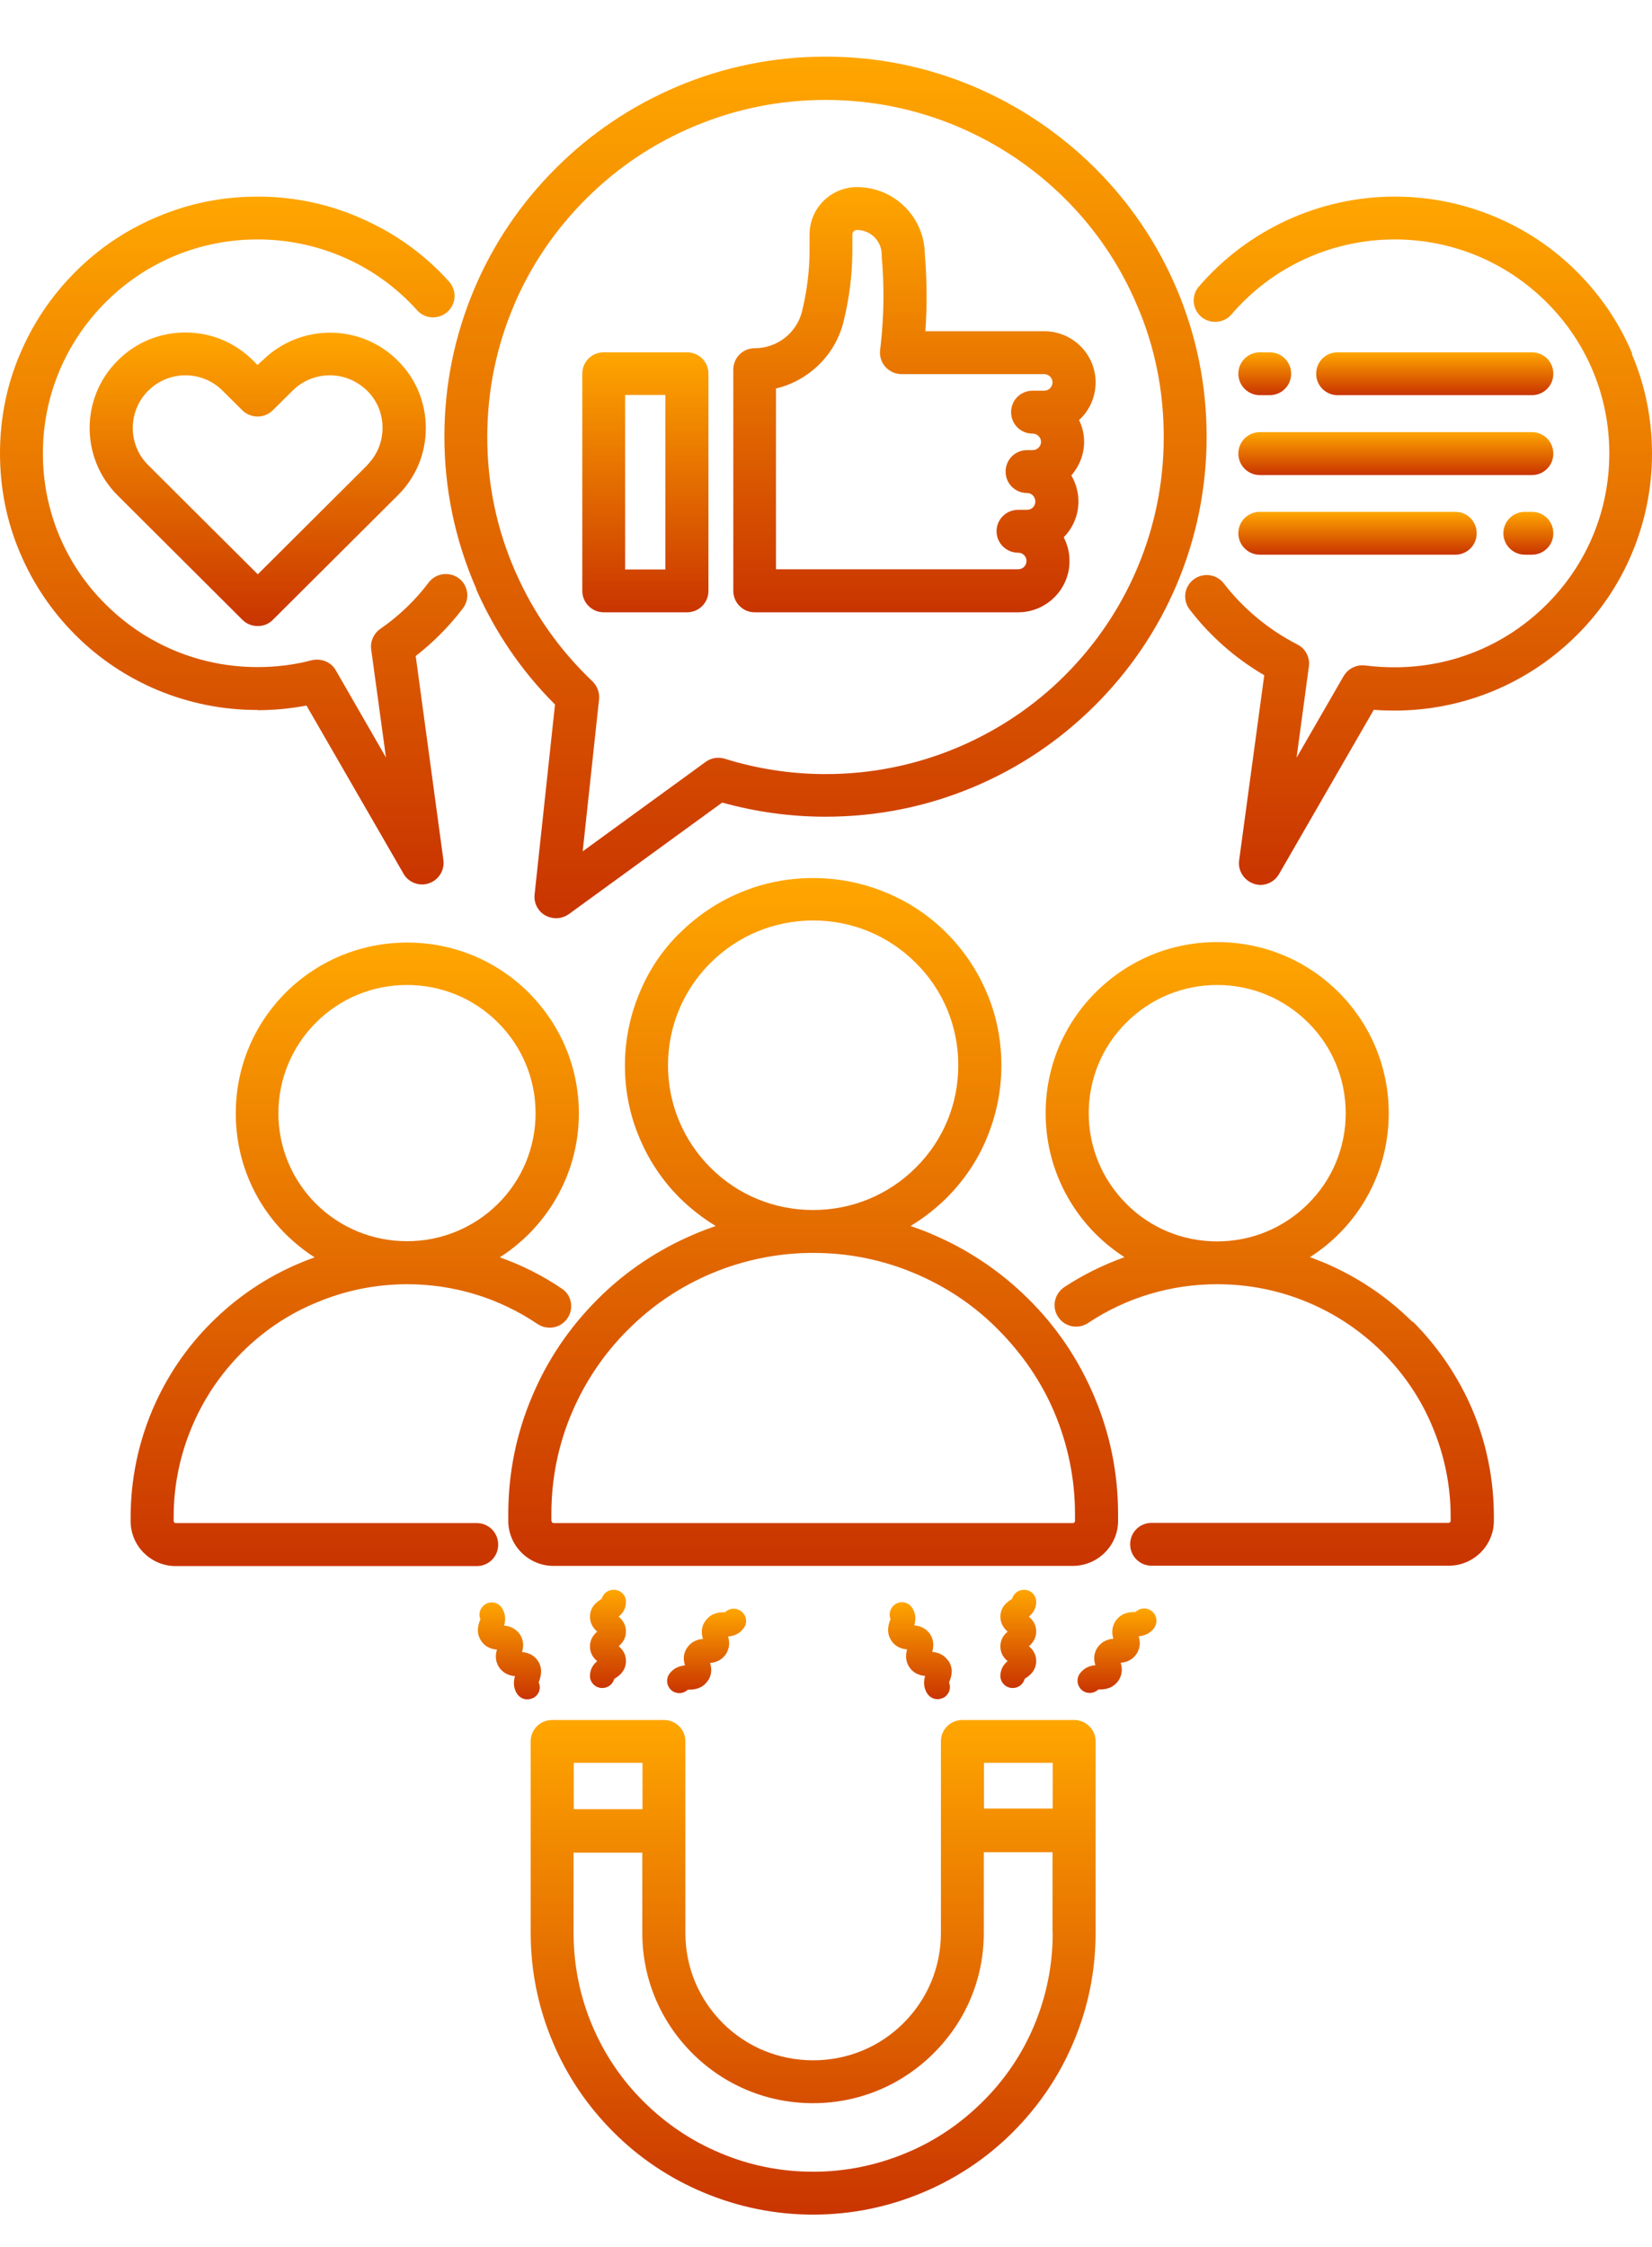 <svg width="25" height="34" viewBox="0 0 25 34" fill="none" xmlns="http://www.w3.org/2000/svg">
<path d="M16.92 23.015V22.908C16.92 22.287 16.797 21.687 16.555 21.121C16.323 20.573 15.992 20.081 15.567 19.659C15.142 19.236 14.649 18.906 14.102 18.674C13.998 18.628 13.887 18.588 13.78 18.551C13.976 18.432 14.157 18.291 14.322 18.129C14.582 17.869 14.79 17.566 14.931 17.226C15.078 16.875 15.154 16.504 15.154 16.122C15.154 15.739 15.081 15.366 14.931 15.017C14.787 14.678 14.582 14.375 14.322 14.115C14.062 13.855 13.756 13.65 13.416 13.509C13.065 13.362 12.691 13.286 12.306 13.286C11.92 13.286 11.547 13.359 11.195 13.509C10.855 13.65 10.553 13.858 10.289 14.115C10.026 14.372 9.821 14.678 9.681 15.017C9.534 15.366 9.457 15.739 9.457 16.122C9.457 16.504 9.531 16.878 9.681 17.226C9.824 17.566 10.029 17.869 10.289 18.129C10.455 18.291 10.635 18.432 10.831 18.551C10.724 18.588 10.617 18.628 10.51 18.674C9.962 18.906 9.466 19.236 9.044 19.659C8.622 20.081 8.288 20.57 8.056 21.121C7.814 21.687 7.692 22.29 7.692 22.908V23.015C7.692 23.388 8.001 23.694 8.374 23.694H16.234C16.611 23.694 16.92 23.388 16.92 23.015ZM10.751 17.667C10.338 17.254 10.109 16.703 10.109 16.119C10.109 15.534 10.338 14.984 10.751 14.571C11.165 14.158 11.718 13.928 12.306 13.928C12.893 13.928 13.444 14.155 13.86 14.571C14.276 14.984 14.502 15.534 14.502 16.119C14.502 16.703 14.276 17.254 13.86 17.667C13.447 18.08 12.893 18.309 12.306 18.309C11.718 18.309 11.165 18.083 10.751 17.667ZM8.344 23.015V22.908C8.344 22.376 8.448 21.858 8.656 21.372C8.858 20.901 9.142 20.479 9.506 20.118C9.87 19.753 10.293 19.469 10.764 19.27C11.253 19.065 11.77 18.958 12.306 18.958C12.841 18.958 13.358 19.062 13.848 19.27C14.319 19.469 14.744 19.753 15.105 20.118C15.466 20.482 15.757 20.901 15.956 21.372C16.161 21.858 16.268 22.376 16.268 22.908V23.015C16.268 23.033 16.253 23.046 16.237 23.046H8.377C8.359 23.046 8.347 23.03 8.347 23.015H8.344Z" fill="url(#paint0_linear_51_3)"/>
<path d="M7.539 23.37C7.539 23.192 7.395 23.046 7.215 23.046H2.659C2.64 23.046 2.628 23.03 2.628 23.015V22.954C2.628 22.477 2.723 22.018 2.907 21.583C3.084 21.164 3.338 20.788 3.662 20.463C3.987 20.139 4.363 19.885 4.785 19.711C5.22 19.527 5.685 19.432 6.162 19.432C6.869 19.432 7.551 19.64 8.136 20.035C8.285 20.133 8.487 20.096 8.588 19.946C8.689 19.796 8.65 19.594 8.5 19.497C8.206 19.298 7.894 19.142 7.563 19.025C7.719 18.927 7.863 18.808 7.998 18.677C8.487 18.187 8.76 17.538 8.76 16.847C8.76 16.155 8.487 15.507 7.998 15.017C7.508 14.531 6.857 14.262 6.162 14.262C5.468 14.262 4.816 14.531 4.326 15.017C3.837 15.507 3.568 16.155 3.568 16.847C3.568 17.538 3.837 18.19 4.326 18.677C4.461 18.808 4.605 18.927 4.761 19.025C4.687 19.053 4.611 19.08 4.534 19.114C4.036 19.322 3.589 19.625 3.203 20.008C2.818 20.39 2.518 20.837 2.307 21.332C2.09 21.846 1.977 22.394 1.977 22.957V23.018C1.977 23.395 2.286 23.697 2.659 23.697H7.215C7.395 23.697 7.539 23.554 7.539 23.373V23.37ZM4.213 16.844C4.213 16.327 4.418 15.837 4.782 15.473C5.149 15.106 5.639 14.904 6.159 14.904C6.679 14.904 7.169 15.106 7.536 15.473C7.903 15.84 8.105 16.327 8.105 16.844C8.105 17.361 7.903 17.851 7.536 18.215C7.169 18.579 6.679 18.781 6.159 18.781C5.639 18.781 5.149 18.579 4.782 18.215C4.415 17.847 4.213 17.361 4.213 16.844Z" fill="url(#paint1_linear_51_3)"/>
<path d="M21.377 20.004C20.992 19.622 20.545 19.322 20.05 19.111C19.973 19.08 19.9 19.05 19.823 19.022C19.979 18.924 20.123 18.808 20.258 18.674C20.747 18.187 21.016 17.535 21.016 16.844C21.016 16.152 20.744 15.501 20.258 15.014C19.768 14.525 19.116 14.255 18.419 14.255C17.721 14.255 17.073 14.525 16.583 15.014C16.093 15.501 15.824 16.152 15.824 16.844C15.824 17.535 16.097 18.187 16.583 18.674C16.718 18.808 16.864 18.924 17.017 19.022C16.696 19.139 16.39 19.288 16.103 19.478C15.956 19.579 15.913 19.778 16.014 19.928C16.112 20.078 16.314 20.118 16.464 20.02C17.045 19.634 17.718 19.432 18.419 19.432C18.896 19.432 19.358 19.524 19.796 19.708C20.218 19.885 20.594 20.139 20.919 20.46C21.243 20.785 21.5 21.161 21.674 21.58C21.858 22.015 21.953 22.474 21.953 22.951V23.012C21.953 23.03 21.937 23.043 21.922 23.043H17.427C17.247 23.043 17.103 23.186 17.103 23.367C17.103 23.547 17.247 23.691 17.427 23.691H21.925C22.301 23.691 22.607 23.385 22.607 23.012V22.951C22.607 22.388 22.497 21.84 22.28 21.326C22.069 20.834 21.766 20.384 21.384 20.001L21.377 20.004ZM18.419 18.784C17.899 18.784 17.409 18.582 17.045 18.215C16.678 17.847 16.476 17.361 16.476 16.844C16.476 16.327 16.678 15.837 17.045 15.473C17.412 15.106 17.902 14.904 18.419 14.904C18.936 14.904 19.428 15.106 19.796 15.473C20.163 15.837 20.365 16.327 20.365 16.844C20.365 17.361 20.163 17.851 19.796 18.215C19.428 18.582 18.939 18.784 18.419 18.784Z" fill="url(#paint2_linear_51_3)"/>
<path d="M3.968 5.456L3.898 5.523L3.831 5.456C3.555 5.181 3.194 5.031 2.806 5.031C2.417 5.031 2.053 5.181 1.781 5.456C1.215 6.019 1.215 6.934 1.781 7.497L3.668 9.378C3.73 9.44 3.812 9.473 3.901 9.473C3.99 9.473 4.069 9.44 4.13 9.378L6.018 7.497C6.294 7.224 6.444 6.863 6.444 6.478C6.444 6.092 6.294 5.728 6.018 5.456C5.455 4.893 4.537 4.893 3.971 5.456H3.968ZM5.559 7.038L3.901 8.69L2.243 7.038C1.931 6.729 1.931 6.224 2.243 5.912C2.393 5.762 2.595 5.679 2.806 5.679C3.017 5.679 3.219 5.762 3.369 5.912L3.668 6.209C3.797 6.334 4.002 6.334 4.127 6.209L4.427 5.912C4.577 5.762 4.779 5.679 4.99 5.679C5.201 5.679 5.403 5.762 5.556 5.912C5.709 6.062 5.789 6.264 5.789 6.475C5.789 6.686 5.706 6.888 5.556 7.038H5.559Z" fill="url(#paint3_linear_51_3)"/>
<path d="M3.898 10.746C4.146 10.746 4.397 10.722 4.638 10.676L6.107 13.221C6.165 13.325 6.275 13.383 6.388 13.383C6.422 13.383 6.459 13.377 6.492 13.365C6.639 13.316 6.731 13.166 6.71 13.013L6.291 9.926C6.56 9.718 6.801 9.473 7.006 9.204C7.114 9.06 7.086 8.858 6.945 8.751C6.801 8.644 6.596 8.672 6.489 8.812C6.284 9.085 6.037 9.32 5.755 9.516C5.654 9.586 5.602 9.706 5.617 9.825L5.841 11.462L5.082 10.143C5.012 10.018 4.862 9.957 4.718 9.99C4.452 10.061 4.173 10.094 3.898 10.094C3.032 10.094 2.215 9.758 1.6 9.146C0.985 8.537 0.649 7.723 0.649 6.86C0.649 5.998 0.988 5.184 1.6 4.572C2.212 3.96 3.029 3.623 3.898 3.623C4.366 3.623 4.819 3.721 5.241 3.911C5.648 4.095 6.009 4.358 6.312 4.694C6.431 4.829 6.636 4.838 6.771 4.719C6.906 4.599 6.915 4.394 6.795 4.26C6.434 3.859 6 3.544 5.51 3.324C5.002 3.091 4.461 2.975 3.898 2.975C3.372 2.975 2.861 3.076 2.38 3.281C1.915 3.476 1.499 3.755 1.141 4.113C0.783 4.471 0.502 4.887 0.306 5.349C0.101 5.826 0 6.334 0 6.86C0 7.387 0.101 7.895 0.306 8.372C0.502 8.834 0.783 9.25 1.141 9.608C1.499 9.966 1.915 10.244 2.38 10.44C2.864 10.642 3.372 10.743 3.898 10.743V10.746Z" fill="url(#paint4_linear_51_3)"/>
<path d="M19.064 5.979H19.214C19.395 5.979 19.539 5.835 19.539 5.655C19.539 5.474 19.395 5.331 19.214 5.331H19.064C18.887 5.331 18.74 5.474 18.74 5.655C18.74 5.835 18.887 5.979 19.064 5.979Z" fill="url(#paint5_linear_51_3)"/>
<path d="M24.7 5.349C24.504 4.884 24.223 4.471 23.865 4.113C23.507 3.755 23.091 3.476 22.626 3.281C22.145 3.079 21.634 2.975 21.108 2.975C19.967 2.975 18.887 3.473 18.143 4.336C18.024 4.474 18.043 4.676 18.177 4.792C18.312 4.908 18.52 4.893 18.636 4.758C19.254 4.036 20.154 3.623 21.105 3.623C21.971 3.623 22.788 3.96 23.403 4.572C24.018 5.184 24.354 5.998 24.354 6.86C24.354 7.723 24.018 8.537 23.403 9.149C22.788 9.761 21.974 10.097 21.105 10.097C20.958 10.097 20.808 10.088 20.662 10.07C20.53 10.052 20.401 10.116 20.334 10.229L19.621 11.465L19.808 10.082C19.826 9.948 19.756 9.813 19.634 9.752C19.202 9.531 18.817 9.213 18.52 8.828C18.413 8.687 18.208 8.659 18.064 8.767C17.92 8.877 17.893 9.079 18.003 9.222C18.309 9.623 18.697 9.963 19.132 10.217L18.752 13.019C18.731 13.172 18.823 13.319 18.97 13.371C19.003 13.383 19.04 13.39 19.074 13.39C19.19 13.39 19.297 13.328 19.355 13.227L20.79 10.74C20.894 10.749 20.998 10.752 21.102 10.752C21.628 10.752 22.139 10.648 22.62 10.446C23.085 10.25 23.501 9.969 23.859 9.614C24.217 9.259 24.498 8.843 24.694 8.378C24.896 7.898 25 7.39 25 6.867C25 6.343 24.899 5.832 24.694 5.355L24.7 5.349Z" fill="url(#paint6_linear_51_3)"/>
<path d="M23.183 5.979C23.363 5.979 23.507 5.835 23.507 5.655C23.507 5.474 23.363 5.331 23.183 5.331H20.242C20.062 5.331 19.918 5.474 19.918 5.655C19.918 5.835 20.062 5.979 20.242 5.979H23.183Z" fill="url(#paint7_linear_51_3)"/>
<path d="M19.064 7.188H23.183C23.363 7.188 23.507 7.044 23.507 6.863C23.507 6.683 23.363 6.539 23.183 6.539H19.064C18.887 6.539 18.74 6.683 18.74 6.863C18.74 7.044 18.887 7.188 19.064 7.188Z" fill="url(#paint8_linear_51_3)"/>
<path d="M23.183 7.745H23.076C22.898 7.745 22.751 7.888 22.751 8.069C22.751 8.249 22.898 8.393 23.076 8.393H23.183C23.363 8.393 23.507 8.249 23.507 8.069C23.507 7.888 23.363 7.745 23.183 7.745Z" fill="url(#paint9_linear_51_3)"/>
<path d="M19.064 8.393H22.023C22.203 8.393 22.347 8.249 22.347 8.069C22.347 7.888 22.203 7.745 22.023 7.745H19.064C18.887 7.745 18.74 7.888 18.74 8.069C18.74 8.249 18.887 8.393 19.064 8.393Z" fill="url(#paint10_linear_51_3)"/>
<path d="M11.418 9.265H15.408C15.836 9.265 16.185 8.916 16.185 8.491C16.185 8.36 16.155 8.24 16.097 8.13C16.234 7.992 16.32 7.8 16.32 7.589C16.32 7.445 16.28 7.31 16.213 7.194C16.332 7.056 16.406 6.879 16.406 6.686C16.406 6.567 16.378 6.453 16.329 6.356C16.485 6.215 16.58 6.01 16.58 5.786C16.58 5.358 16.231 5.012 15.803 5.012H14.004C14.031 4.621 14.028 4.226 13.995 3.838C13.985 3.281 13.53 2.831 12.97 2.831C12.572 2.831 12.251 3.152 12.251 3.55V3.785C12.251 4.098 12.211 4.41 12.137 4.713C12.055 5.04 11.761 5.269 11.421 5.269C11.241 5.269 11.097 5.413 11.097 5.594V8.941C11.097 9.118 11.241 9.265 11.421 9.265H11.418ZM11.746 5.878C12.238 5.759 12.639 5.376 12.765 4.869C12.853 4.514 12.899 4.15 12.899 3.785V3.55C12.899 3.51 12.93 3.48 12.97 3.48C13.175 3.48 13.343 3.648 13.343 3.853C13.343 3.862 13.343 3.871 13.343 3.88C13.383 4.324 13.377 4.777 13.328 5.22L13.318 5.303C13.309 5.395 13.34 5.487 13.401 5.554C13.462 5.621 13.551 5.661 13.643 5.661H15.8C15.87 5.661 15.928 5.716 15.928 5.786C15.928 5.857 15.87 5.912 15.8 5.912H15.625C15.445 5.912 15.301 6.056 15.301 6.236C15.301 6.417 15.445 6.561 15.625 6.561C15.696 6.561 15.754 6.616 15.754 6.686C15.754 6.756 15.696 6.811 15.625 6.811H15.543C15.362 6.811 15.218 6.955 15.218 7.136C15.218 7.316 15.362 7.46 15.543 7.46C15.613 7.46 15.668 7.518 15.668 7.589C15.668 7.659 15.613 7.714 15.543 7.714H15.408C15.228 7.714 15.081 7.858 15.081 8.038C15.081 8.219 15.228 8.363 15.408 8.363C15.479 8.363 15.534 8.418 15.534 8.488C15.534 8.558 15.479 8.614 15.408 8.614H11.743V5.875L11.746 5.878Z" fill="url(#paint11_linear_51_3)"/>
<path d="M9.136 9.265H10.396C10.577 9.265 10.721 9.121 10.721 8.941V5.655C10.721 5.474 10.577 5.331 10.396 5.331H9.136C8.955 5.331 8.812 5.474 8.812 5.655V8.941C8.812 9.121 8.959 9.265 9.136 9.265ZM9.46 5.976H10.069V8.617H9.46V5.976Z" fill="url(#paint12_linear_51_3)"/>
<path d="M7.205 8.913C7.493 9.568 7.894 10.156 8.399 10.66L8.09 13.536C8.077 13.665 8.139 13.787 8.252 13.852C8.304 13.879 8.359 13.894 8.414 13.894C8.481 13.894 8.549 13.873 8.607 13.833L10.929 12.144C11.437 12.285 11.963 12.358 12.492 12.358C13.273 12.358 14.028 12.206 14.738 11.906C15.423 11.618 16.041 11.202 16.571 10.673C17.1 10.146 17.516 9.531 17.807 8.846C18.107 8.136 18.26 7.384 18.26 6.606C18.26 5.829 18.107 5.08 17.807 4.37C17.516 3.685 17.1 3.07 16.571 2.543C16.041 2.017 15.423 1.601 14.738 1.31C14.028 1.01 13.273 0.857 12.492 0.857C11.712 0.857 10.956 1.01 10.247 1.31C9.561 1.601 8.943 2.014 8.414 2.543C7.885 3.07 7.468 3.685 7.178 4.37C6.878 5.08 6.725 5.832 6.725 6.606C6.725 7.408 6.89 8.182 7.208 8.91L7.205 8.913ZM7.774 4.627C8.031 4.021 8.402 3.473 8.873 3.005C9.341 2.537 9.889 2.17 10.501 1.913C11.131 1.647 11.801 1.512 12.492 1.512C13.184 1.512 13.854 1.647 14.487 1.913C15.096 2.17 15.644 2.537 16.115 3.005C16.586 3.473 16.953 4.018 17.21 4.627C17.48 5.254 17.611 5.921 17.611 6.613C17.611 7.304 17.476 7.968 17.21 8.598C16.953 9.204 16.583 9.752 16.115 10.22C15.647 10.688 15.096 11.055 14.487 11.312C13.854 11.578 13.184 11.713 12.492 11.713C11.972 11.713 11.455 11.633 10.966 11.48C10.868 11.45 10.761 11.468 10.678 11.529L8.818 12.882L9.066 10.578C9.075 10.48 9.038 10.379 8.965 10.309C8.469 9.837 8.077 9.284 7.802 8.656C7.517 8.011 7.374 7.325 7.374 6.613C7.374 5.924 7.508 5.257 7.774 4.63V4.627Z" fill="url(#paint13_linear_51_3)"/>
<path d="M9.473 24.239C9.473 24.135 9.39 24.055 9.286 24.055C9.2 24.055 9.127 24.113 9.105 24.193C9.102 24.193 9.099 24.196 9.096 24.199C9.041 24.233 8.928 24.309 8.928 24.462C8.928 24.572 8.986 24.643 9.038 24.689C8.986 24.732 8.928 24.802 8.928 24.912C8.928 25.022 8.986 25.093 9.038 25.135C8.986 25.178 8.928 25.249 8.928 25.359C8.928 25.46 9.011 25.542 9.115 25.542C9.2 25.542 9.274 25.484 9.295 25.405C9.295 25.405 9.301 25.402 9.304 25.398C9.359 25.365 9.473 25.288 9.473 25.132C9.473 25.022 9.414 24.952 9.362 24.909C9.414 24.866 9.473 24.796 9.473 24.686C9.473 24.576 9.414 24.505 9.362 24.462C9.414 24.419 9.473 24.349 9.473 24.239Z" fill="url(#paint14_linear_51_3)"/>
<path d="M11.259 24.631C11.318 24.545 11.293 24.429 11.207 24.374C11.134 24.322 11.036 24.334 10.972 24.395H10.96C10.895 24.395 10.761 24.401 10.672 24.53C10.601 24.631 10.617 24.732 10.638 24.799C10.568 24.805 10.47 24.829 10.4 24.93C10.329 25.031 10.345 25.132 10.366 25.2C10.296 25.206 10.198 25.23 10.127 25.331C10.069 25.417 10.094 25.53 10.176 25.588C10.21 25.61 10.243 25.619 10.28 25.619C10.326 25.619 10.375 25.601 10.409 25.567H10.424C10.488 25.567 10.623 25.561 10.712 25.432C10.782 25.331 10.767 25.23 10.745 25.163C10.816 25.157 10.914 25.132 10.984 25.031C11.051 24.93 11.039 24.829 11.018 24.762C11.088 24.756 11.186 24.735 11.256 24.631H11.259Z" fill="url(#paint15_linear_51_3)"/>
<path d="M8.151 25.457C8.151 25.457 8.154 25.447 8.157 25.444C8.178 25.383 8.224 25.258 8.139 25.129C8.071 25.028 7.97 25.004 7.9 24.998C7.921 24.93 7.934 24.829 7.866 24.728C7.796 24.628 7.698 24.603 7.628 24.597C7.649 24.53 7.661 24.429 7.594 24.328C7.536 24.242 7.423 24.221 7.337 24.279C7.264 24.331 7.236 24.422 7.27 24.502C7.27 24.505 7.267 24.511 7.264 24.514C7.242 24.576 7.196 24.701 7.282 24.829C7.349 24.93 7.45 24.955 7.521 24.961C7.499 25.028 7.487 25.129 7.554 25.23C7.625 25.331 7.722 25.356 7.793 25.362C7.774 25.429 7.759 25.53 7.826 25.631C7.863 25.686 7.921 25.714 7.983 25.714C8.016 25.714 8.053 25.701 8.087 25.683C8.163 25.631 8.188 25.539 8.154 25.46L8.151 25.457Z" fill="url(#paint16_linear_51_3)"/>
<path d="M15.681 24.239C15.681 24.135 15.598 24.055 15.497 24.055C15.411 24.055 15.338 24.113 15.316 24.193C15.313 24.193 15.31 24.196 15.307 24.199C15.252 24.233 15.139 24.309 15.139 24.462C15.139 24.572 15.197 24.643 15.249 24.689C15.197 24.732 15.139 24.802 15.139 24.912C15.139 25.022 15.197 25.093 15.249 25.135C15.197 25.178 15.139 25.249 15.139 25.359C15.139 25.46 15.222 25.542 15.326 25.542C15.411 25.542 15.485 25.484 15.506 25.405C15.506 25.405 15.512 25.402 15.512 25.398C15.567 25.365 15.681 25.288 15.681 25.132C15.681 25.022 15.622 24.952 15.57 24.909C15.622 24.866 15.681 24.796 15.681 24.686C15.681 24.576 15.622 24.505 15.57 24.462C15.622 24.419 15.681 24.349 15.681 24.239Z" fill="url(#paint17_linear_51_3)"/>
<path d="M17.418 24.37C17.345 24.318 17.247 24.331 17.183 24.392H17.171C17.106 24.392 16.972 24.398 16.883 24.526C16.816 24.627 16.828 24.728 16.849 24.796C16.779 24.802 16.681 24.826 16.611 24.927C16.54 25.028 16.555 25.129 16.577 25.197C16.506 25.203 16.409 25.227 16.338 25.328C16.28 25.414 16.305 25.527 16.387 25.585C16.418 25.607 16.454 25.616 16.491 25.616C16.54 25.616 16.586 25.597 16.623 25.564H16.638C16.702 25.564 16.837 25.558 16.926 25.429C16.993 25.328 16.981 25.227 16.959 25.16C17.03 25.154 17.128 25.129 17.198 25.028C17.265 24.927 17.253 24.826 17.232 24.759C17.302 24.753 17.4 24.728 17.47 24.628C17.525 24.542 17.504 24.425 17.418 24.37Z" fill="url(#paint18_linear_51_3)"/>
<path d="M14.347 25.126C14.276 25.025 14.178 25.001 14.108 24.995C14.126 24.927 14.142 24.826 14.074 24.725C14.004 24.624 13.906 24.6 13.835 24.594C13.857 24.526 13.869 24.426 13.802 24.325C13.744 24.239 13.63 24.218 13.545 24.276C13.471 24.328 13.444 24.419 13.477 24.499C13.477 24.502 13.475 24.508 13.471 24.511C13.45 24.572 13.404 24.698 13.49 24.826C13.557 24.927 13.658 24.952 13.728 24.958C13.707 25.025 13.695 25.126 13.762 25.227C13.829 25.328 13.93 25.353 14.001 25.359C13.979 25.426 13.967 25.527 14.034 25.628C14.071 25.683 14.129 25.711 14.19 25.711C14.224 25.711 14.261 25.698 14.294 25.68C14.368 25.628 14.395 25.536 14.362 25.457C14.365 25.451 14.368 25.448 14.368 25.444C14.392 25.383 14.438 25.258 14.353 25.129L14.347 25.126Z" fill="url(#paint19_linear_51_3)"/>
<path d="M16.256 26.026H14.564C14.383 26.026 14.239 26.169 14.239 26.35V29.247C14.239 29.765 14.037 30.248 13.673 30.612C13.309 30.976 12.823 31.175 12.306 31.175C11.789 31.175 11.302 30.976 10.938 30.612C10.574 30.248 10.372 29.765 10.372 29.247V27.705V26.35C10.372 26.169 10.228 26.026 10.048 26.026H8.356C8.175 26.026 8.031 26.169 8.031 26.35V27.702V29.247C8.031 29.823 8.145 30.38 8.368 30.906C8.582 31.414 8.891 31.869 9.283 32.261C9.674 32.653 10.133 32.959 10.641 33.173C11.171 33.396 11.73 33.51 12.306 33.51C12.881 33.51 13.441 33.396 13.97 33.173C14.478 32.959 14.937 32.653 15.329 32.261C15.72 31.869 16.029 31.414 16.243 30.906C16.467 30.38 16.58 29.823 16.58 29.247V26.35C16.58 26.169 16.433 26.026 16.256 26.026ZM8.683 26.674H9.723V27.375C9.35 27.375 9.004 27.375 8.683 27.375V26.677V26.674ZM15.931 29.247C15.931 29.734 15.836 30.208 15.647 30.655C15.466 31.086 15.203 31.472 14.87 31.802C14.536 32.133 14.151 32.396 13.716 32.576C13.27 32.763 12.795 32.861 12.306 32.861C11.816 32.861 11.342 32.766 10.895 32.576C10.464 32.396 10.075 32.133 9.742 31.802C9.408 31.472 9.148 31.086 8.965 30.655C8.775 30.208 8.68 29.734 8.68 29.247V28.033H9.72V29.247C9.72 29.936 9.99 30.581 10.476 31.068C10.963 31.554 11.611 31.824 12.303 31.824C12.994 31.824 13.643 31.554 14.129 31.068C14.619 30.581 14.888 29.936 14.888 29.247V28.027C15.243 28.027 15.589 28.027 15.928 28.027V29.25L15.931 29.247ZM15.931 27.366C15.592 27.366 15.243 27.366 14.891 27.366V26.674H15.931V27.366Z" fill="url(#paint20_linear_51_3)"/>
<defs>
<linearGradient id="paint0_linear_51_3" x1="12.306" y1="13.286" x2="12.306" y2="23.694" gradientUnits="userSpaceOnUse">
<stop stop-color="#FFA600"/>
<stop offset="1" stop-color="#C93400"/>
</linearGradient>
<linearGradient id="paint1_linear_51_3" x1="5.368" y1="14.262" x2="5.368" y2="23.697" gradientUnits="userSpaceOnUse">
<stop stop-color="#FFA600"/>
<stop offset="1" stop-color="#C93400"/>
</linearGradient>
<linearGradient id="paint2_linear_51_3" x1="19.216" y1="14.255" x2="19.216" y2="23.691" gradientUnits="userSpaceOnUse">
<stop stop-color="#FFA600"/>
<stop offset="1" stop-color="#C93400"/>
</linearGradient>
<linearGradient id="paint3_linear_51_3" x1="3.9" y1="5.031" x2="3.9" y2="9.473" gradientUnits="userSpaceOnUse">
<stop stop-color="#FFA600"/>
<stop offset="1" stop-color="#C93400"/>
</linearGradient>
<linearGradient id="paint4_linear_51_3" x1="3.536" y1="2.975" x2="3.536" y2="13.383" gradientUnits="userSpaceOnUse">
<stop stop-color="#FFA600"/>
<stop offset="1" stop-color="#C93400"/>
</linearGradient>
<linearGradient id="paint5_linear_51_3" x1="19.139" y1="5.331" x2="19.139" y2="5.979" gradientUnits="userSpaceOnUse">
<stop stop-color="#FFA600"/>
<stop offset="1" stop-color="#C93400"/>
</linearGradient>
<linearGradient id="paint6_linear_51_3" x1="21.468" y1="2.975" x2="21.468" y2="13.39" gradientUnits="userSpaceOnUse">
<stop stop-color="#FFA600"/>
<stop offset="1" stop-color="#C93400"/>
</linearGradient>
<linearGradient id="paint7_linear_51_3" x1="21.712" y1="5.331" x2="21.712" y2="5.979" gradientUnits="userSpaceOnUse">
<stop stop-color="#FFA600"/>
<stop offset="1" stop-color="#C93400"/>
</linearGradient>
<linearGradient id="paint8_linear_51_3" x1="21.123" y1="6.539" x2="21.123" y2="7.188" gradientUnits="userSpaceOnUse">
<stop stop-color="#FFA600"/>
<stop offset="1" stop-color="#C93400"/>
</linearGradient>
<linearGradient id="paint9_linear_51_3" x1="23.129" y1="7.745" x2="23.129" y2="8.393" gradientUnits="userSpaceOnUse">
<stop stop-color="#FFA600"/>
<stop offset="1" stop-color="#C93400"/>
</linearGradient>
<linearGradient id="paint10_linear_51_3" x1="20.544" y1="7.745" x2="20.544" y2="8.393" gradientUnits="userSpaceOnUse">
<stop stop-color="#FFA600"/>
<stop offset="1" stop-color="#C93400"/>
</linearGradient>
<linearGradient id="paint11_linear_51_3" x1="13.839" y1="2.831" x2="13.839" y2="9.265" gradientUnits="userSpaceOnUse">
<stop stop-color="#FFA600"/>
<stop offset="1" stop-color="#C93400"/>
</linearGradient>
<linearGradient id="paint12_linear_51_3" x1="9.766" y1="5.331" x2="9.766" y2="9.265" gradientUnits="userSpaceOnUse">
<stop stop-color="#FFA600"/>
<stop offset="1" stop-color="#C93400"/>
</linearGradient>
<linearGradient id="paint13_linear_51_3" x1="12.492" y1="0.857" x2="12.492" y2="13.894" gradientUnits="userSpaceOnUse">
<stop stop-color="#FFA600"/>
<stop offset="1" stop-color="#C93400"/>
</linearGradient>
<linearGradient id="paint14_linear_51_3" x1="9.2" y1="24.055" x2="9.2" y2="25.542" gradientUnits="userSpaceOnUse">
<stop stop-color="#FFA600"/>
<stop offset="1" stop-color="#C93400"/>
</linearGradient>
<linearGradient id="paint15_linear_51_3" x1="10.693" y1="24.341" x2="10.693" y2="25.619" gradientUnits="userSpaceOnUse">
<stop stop-color="#FFA600"/>
<stop offset="1" stop-color="#C93400"/>
</linearGradient>
<linearGradient id="paint16_linear_51_3" x1="7.71" y1="24.246" x2="7.71" y2="25.714" gradientUnits="userSpaceOnUse">
<stop stop-color="#FFA600"/>
<stop offset="1" stop-color="#C93400"/>
</linearGradient>
<linearGradient id="paint17_linear_51_3" x1="15.41" y1="24.055" x2="15.41" y2="25.542" gradientUnits="userSpaceOnUse">
<stop stop-color="#FFA600"/>
<stop offset="1" stop-color="#C93400"/>
</linearGradient>
<linearGradient id="paint18_linear_51_3" x1="16.904" y1="24.338" x2="16.904" y2="25.616" gradientUnits="userSpaceOnUse">
<stop stop-color="#FFA600"/>
<stop offset="1" stop-color="#C93400"/>
</linearGradient>
<linearGradient id="paint19_linear_51_3" x1="13.921" y1="24.243" x2="13.921" y2="25.711" gradientUnits="userSpaceOnUse">
<stop stop-color="#FFA600"/>
<stop offset="1" stop-color="#C93400"/>
</linearGradient>
<linearGradient id="paint20_linear_51_3" x1="12.306" y1="26.026" x2="12.306" y2="33.51" gradientUnits="userSpaceOnUse">
<stop stop-color="#FFA600"/>
<stop offset="1" stop-color="#C93400"/>
</linearGradient>
</defs>
</svg>
